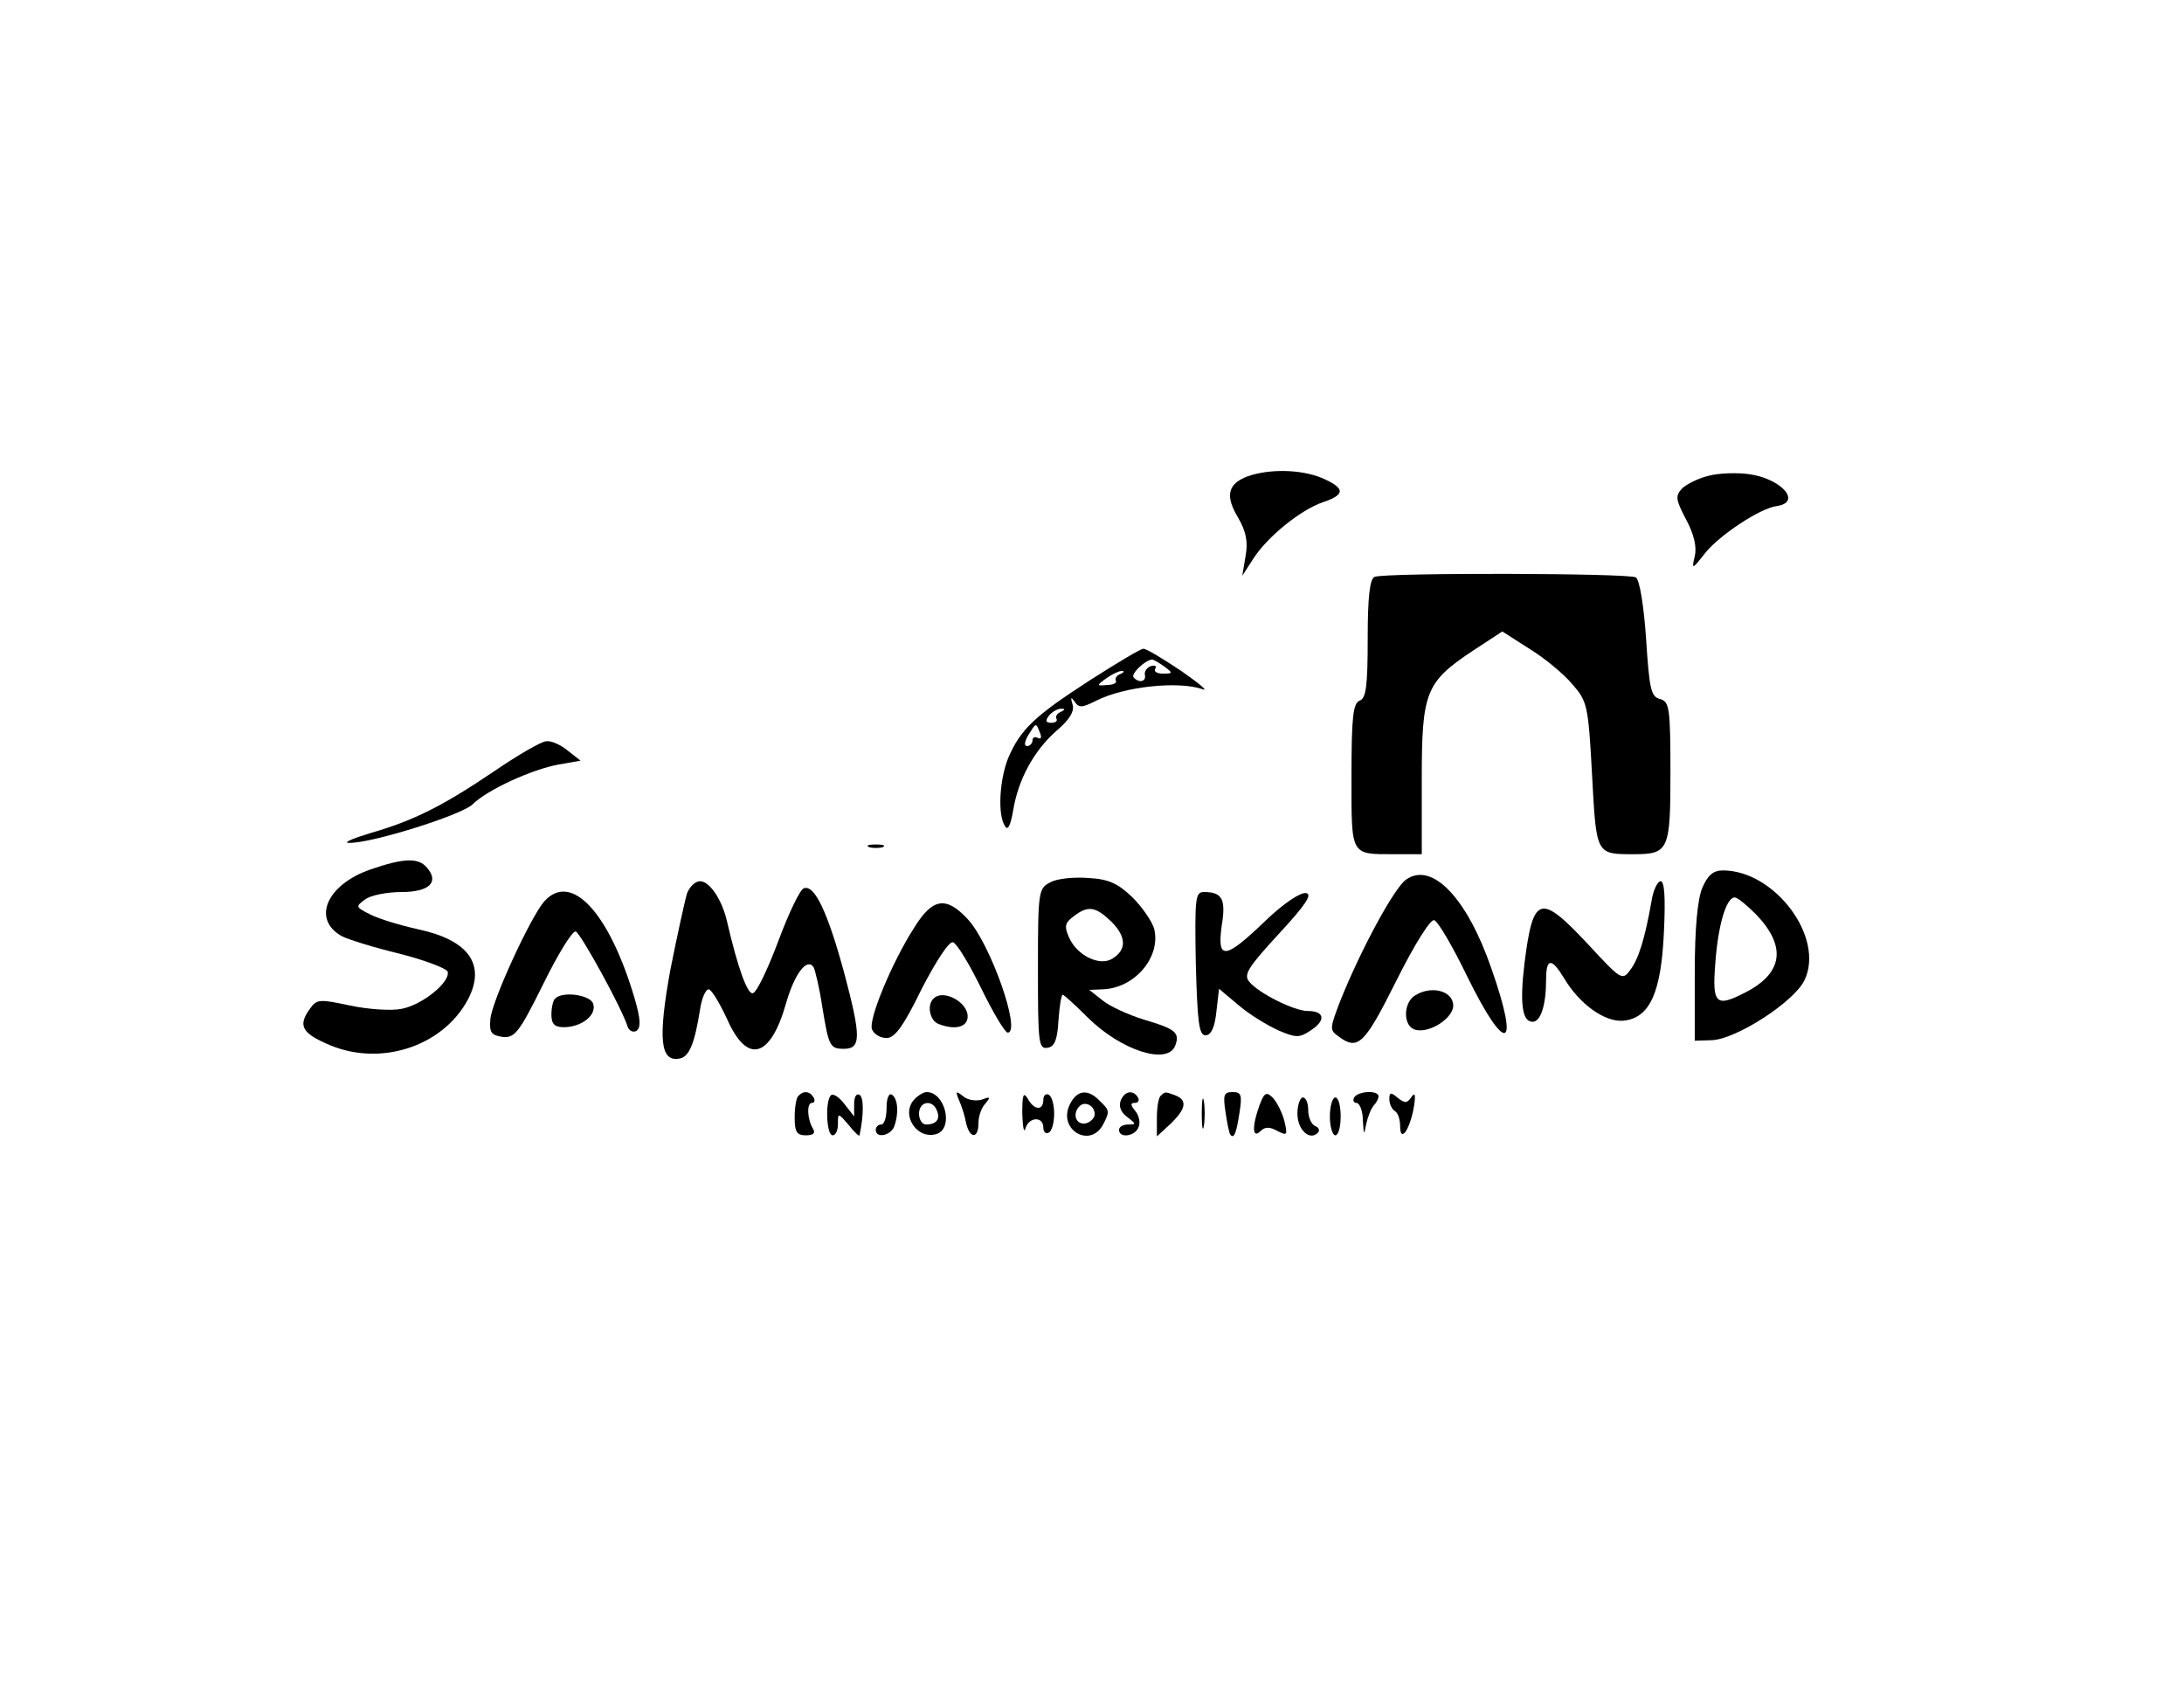 <?xml version="1.0" standalone="no"?>
<!DOCTYPE svg PUBLIC "-//W3C//DTD SVG 20010904//EN"
 "http://www.w3.org/TR/2001/REC-SVG-20010904/DTD/svg10.dtd">
<svg version="1.0" xmlns="http://www.w3.org/2000/svg"
 width="404pt" height="316pt" viewBox="0 0 404 316"
 preserveAspectRatio="xMidYMid meet">

<g transform="translate(0,316) scale(0.1,-0.1)"
fill="#000000" stroke="none">
<path d="M2308 2279 c-37 -14 -42 -36 -18 -76 15 -26 19 -45 14 -72 l-6 -36
20 31 c26 41 88 91 129 105 42 14 42 26 -2 45 -39 16 -97 17 -137 3z"/>
<path d="M3161 2280 c-18 -4 -40 -15 -49 -23 -13 -14 -13 -20 7 -58 15 -28 20
-51 16 -68 -6 -25 -5 -25 20 7 27 33 101 82 132 86 47 7 8 51 -52 59 -22 3
-55 2 -74 -3z"/>
<path d="M2543 2093 c-9 -3 -13 -36 -13 -114 0 -88 -3 -111 -15 -115 -12 -5
-15 -30 -15 -139 0 -150 -3 -145 81 -145 l49 0 0 138 c0 162 7 180 94 238 l55
36 50 -32 c28 -17 64 -47 79 -65 28 -32 30 -38 37 -168 8 -149 7 -147 78 -147
64 0 67 8 67 151 0 120 -2 131 -19 136 -17 4 -20 18 -26 111 -4 60 -12 110
-19 114 -12 8 -464 9 -483 1z"/>
<path d="M2015 1901 c-102 -66 -127 -90 -150 -143 -16 -40 -20 -105 -6 -126 5
-9 10 0 15 28 9 57 38 111 80 148 25 21 34 37 30 49 -4 13 -3 15 4 5 8 -12 14
-11 40 2 51 26 152 37 197 21 11 -4 -7 11 -40 34 -33 22 -64 41 -70 41 -5 0
-50 -27 -100 -59z m139 26 c16 -12 16 -13 -3 -13 -11 0 -17 4 -14 9 3 5 0 7
-8 5 -8 -3 -13 -11 -11 -17 2 -12 -11 -15 -21 -4 -6 6 21 32 34 33 3 0 13 -6
23 -13z m-82 -14 c-6 -2 -10 -8 -8 -12 3 -4 -5 -8 -16 -8 -20 -2 -20 -1 -2 12
11 8 24 14 29 14 6 0 4 -3 -3 -6z m-110 -70 c-6 -2 -10 -8 -8 -12 3 -4 -1 -8
-9 -8 -11 0 -12 4 -4 14 6 7 17 13 23 12 7 0 6 -2 -2 -6z m-38 -39 c3 -8 2
-12 -4 -9 -6 3 -10 1 -10 -4 0 -6 -5 -11 -10 -11 -6 0 -5 8 2 20 15 24 14 24
22 4z"/>
<path d="M915 1734 c-96 -65 -150 -92 -230 -115 -33 -10 -51 -18 -40 -18 39
-2 208 51 229 71 27 27 110 65 160 74 l40 7 -23 18 c-13 11 -31 19 -40 18 -9
0 -52 -25 -96 -55z"/>
<path d="M1608 1593 c6 -2 18 -2 25 0 6 3 1 5 -13 5 -14 0 -19 -2 -12 -5z"/>
<path d="M686 1552 c-82 -28 -110 -93 -53 -124 12 -6 60 -21 106 -32 47 -12
86 -27 89 -33 6 -19 -47 -62 -85 -69 -19 -4 -62 -1 -95 6 -56 12 -62 12 -74
-5 -23 -31 -16 -45 29 -65 97 -45 216 -7 263 82 33 64 1 109 -92 129 -32 7
-72 19 -88 27 -28 14 -29 15 -11 28 10 8 41 14 67 14 52 0 71 18 48 45 -16 19
-43 18 -104 -3z"/>
<path d="M2601 1533 c-22 -15 -85 -132 -122 -225 -19 -50 -20 -53 -3 -65 36
-27 48 -15 107 103 34 68 63 114 70 112 7 -2 35 -50 62 -106 71 -144 97 -135
44 16 -45 131 -110 199 -158 165z"/>
<path d="M3149 1518 c-9 -22 -14 -75 -14 -158 l0 -125 32 1 c45 2 152 71 171
111 38 79 -55 203 -151 203 -18 0 -28 -9 -38 -32z m99 -49 c57 -59 51 -109
-20 -145 -54 -28 -61 -21 -55 54 5 70 20 122 36 122 5 0 22 -14 39 -31z"/>
<path d="M1943 1528 c-22 -11 -23 -16 -23 -160 0 -137 1 -149 18 -146 13 2 18
15 20 51 2 26 5 47 8 47 2 0 22 -18 45 -41 62 -62 149 -90 163 -53 9 24 0 31
-58 48 -29 9 -64 25 -77 36 l-24 19 23 1 c60 1 110 59 97 112 -4 14 -22 40
-40 58 -27 26 -44 34 -82 36 -26 2 -58 -1 -70 -8z m113 -73 c28 -28 28 -52 2
-68 -23 -15 -65 5 -80 38 -10 22 -8 28 8 40 27 21 41 18 70 -10z"/>
<path d="M1271 1508 c-4 -13 -18 -77 -31 -142 -23 -127 -19 -171 17 -164 18 3
28 28 38 91 3 20 10 37 16 37 5 0 20 -25 34 -55 37 -84 80 -73 109 29 16 56
39 85 51 67 3 -6 11 -39 16 -73 12 -73 14 -78 40 -78 32 0 32 22 1 139 -31
114 -55 165 -75 158 -7 -2 -28 -46 -47 -97 -19 -51 -40 -95 -47 -97 -10 -4
-28 46 -48 132 -9 40 -32 75 -50 75 -9 0 -19 -10 -24 -22z"/>
<path d="M3055 1493 c-12 -68 -24 -108 -40 -128 -14 -19 -17 -17 -77 48 -89
95 -102 92 -118 -35 -9 -75 -4 -108 15 -108 15 0 25 31 25 78 0 40 10 41 33 3
29 -49 76 -82 110 -79 49 5 70 52 75 165 3 62 1 93 -6 93 -6 0 -14 -17 -17
-37z"/>
<path d="M1007 1493 c-25 -28 -98 -186 -100 -219 -2 -24 2 -29 23 -32 22 -2
30 7 75 98 27 55 54 99 60 97 9 -3 85 -141 96 -176 3 -8 10 -11 16 -8 9 6 8
22 -3 60 -47 159 -117 235 -167 180z"/>
<path d="M2212 1378 c3 -110 6 -133 18 -133 10 0 17 14 20 43 l5 43 37 -31
c20 -17 53 -37 73 -46 33 -14 39 -14 61 1 27 18 24 35 -7 35 -25 0 -91 33
-108 54 -11 13 -3 26 54 88 51 55 63 74 51 76 -10 2 -42 -19 -76 -52 -74 -71
-89 -73 -80 -8 8 49 1 62 -33 62 -16 0 -17 -11 -15 -132z"/>
<path d="M1691 1444 c-41 -64 -85 -170 -78 -188 4 -9 15 -16 27 -16 15 0 31
21 65 91 27 52 51 89 58 86 7 -2 30 -40 52 -85 22 -45 44 -82 49 -82 26 0 -32
165 -74 210 -40 43 -65 39 -99 -16z"/>
<path d="M2618 1319 c-22 -13 -23 -55 -2 -63 26 -10 76 22 72 47 -3 25 -41 34
-70 16z"/>
<path d="M1027 1313 c-4 -3 -7 -17 -7 -30 0 -17 6 -23 23 -23 33 0 62 23 54
44 -6 16 -57 23 -70 9z"/>
<path d="M1727 1313 c-13 -12 -7 -41 9 -47 31 -12 54 -6 54 14 0 27 -46 51
-63 33z"/>
<path d="M1477 1133 c-4 -3 -7 -21 -7 -40 0 -27 4 -33 21 -33 13 0 18 4 13 12
-11 18 -12 48 -2 48 5 0 6 5 3 10 -7 12 -19 13 -28 3z"/>
<path d="M1537 1134 c-11 -11 -8 -74 3 -74 6 0 10 9 10 21 0 21 0 21 20 -2 10
-13 20 -22 20 -19 8 38 8 70 0 75 -6 3 -10 -4 -10 -17 l0 -23 -18 23 c-10 13
-21 20 -25 16z"/>
<path d="M1640 1111 c0 -17 -4 -31 -10 -31 -5 0 -10 -4 -10 -10 0 -16 27 -11
34 6 9 24 7 52 -4 59 -6 4 -10 -7 -10 -24z"/>
<path d="M1690 1125 c-24 -29 8 -75 44 -62 30 12 14 77 -20 77 -6 0 -17 -7
-24 -15z m43 -19 c7 -16 -1 -26 -20 -26 -7 0 -13 9 -13 20 0 23 25 27 33 6z"/>
<path d="M1774 1125 c5 -11 11 -30 13 -42 7 -30 23 -30 23 0 0 13 6 29 13 36
10 12 9 13 -7 7 -10 -3 -26 -1 -34 6 -14 11 -15 10 -8 -7z"/>
<path d="M1891 1100 c1 -25 3 -37 6 -27 6 21 33 23 33 1 0 -8 5 -12 10 -9 6 3
10 19 10 35 0 16 -4 32 -10 35 -5 3 -10 -1 -10 -9 0 -21 -17 -20 -29 2 -8 13
-10 7 -10 -28z"/>
<path d="M1978 1115 c-20 -45 38 -79 62 -36 13 25 13 27 -6 45 -22 23 -43 20
-56 -9z m47 -16 c0 -7 -8 -15 -17 -17 -18 -3 -25 18 -11 32 10 10 28 1 28 -15z"/>
<path d="M2073 1124 c-4 -11 1 -22 12 -30 17 -13 17 -14 2 -14 -9 0 -17 -4
-17 -10 0 -16 30 -12 36 5 4 8 1 22 -6 30 -9 11 -9 15 -1 15 7 0 9 5 6 10 -9
15 -25 12 -32 -6z"/>
<path d="M2147 1133 c-4 -3 -7 -22 -7 -41 l0 -34 25 23 c29 28 32 44 9 53 -19
7 -19 7 -27 -1z"/>
<path d="M2223 1100 c0 -25 2 -35 4 -22 2 12 2 32 0 45 -2 12 -4 2 -4 -23z"/>
<path d="M2267 1103 c3 -21 7 -40 9 -42 7 -8 11 3 17 42 5 32 3 37 -13 37 -16
0 -18 -5 -13 -37z"/>
<path d="M2330 1116 c-14 -38 -14 -64 2 -48 8 8 17 8 31 0 18 -9 19 -8 13 18
-4 16 -14 35 -21 43 -12 12 -16 11 -25 -13z"/>
<path d="M2505 1130 c-3 -5 -1 -10 4 -10 6 0 12 -15 12 -32 2 -28 2 -29 6 -8
3 14 9 29 14 35 5 5 9 13 9 17 0 12 -38 10 -45 -2z"/>
<path d="M2570 1127 c0 -9 5 -19 10 -22 6 -3 10 -16 10 -28 0 -31 17 -9 25 33
4 24 3 31 -4 21 -8 -12 -12 -12 -25 -2 -13 11 -16 11 -16 -2z"/>
<path d="M2400 1100 c0 -30 23 -51 38 -35 4 4 1 10 -5 12 -7 3 -13 16 -13 29
0 13 -4 24 -10 24 -5 0 -10 -14 -10 -30z"/>
<path d="M2460 1095 c0 -19 5 -35 10 -35 6 0 10 16 10 35 0 19 -4 35 -10 35
-5 0 -10 -16 -10 -35z"/>
</g>
</svg>
